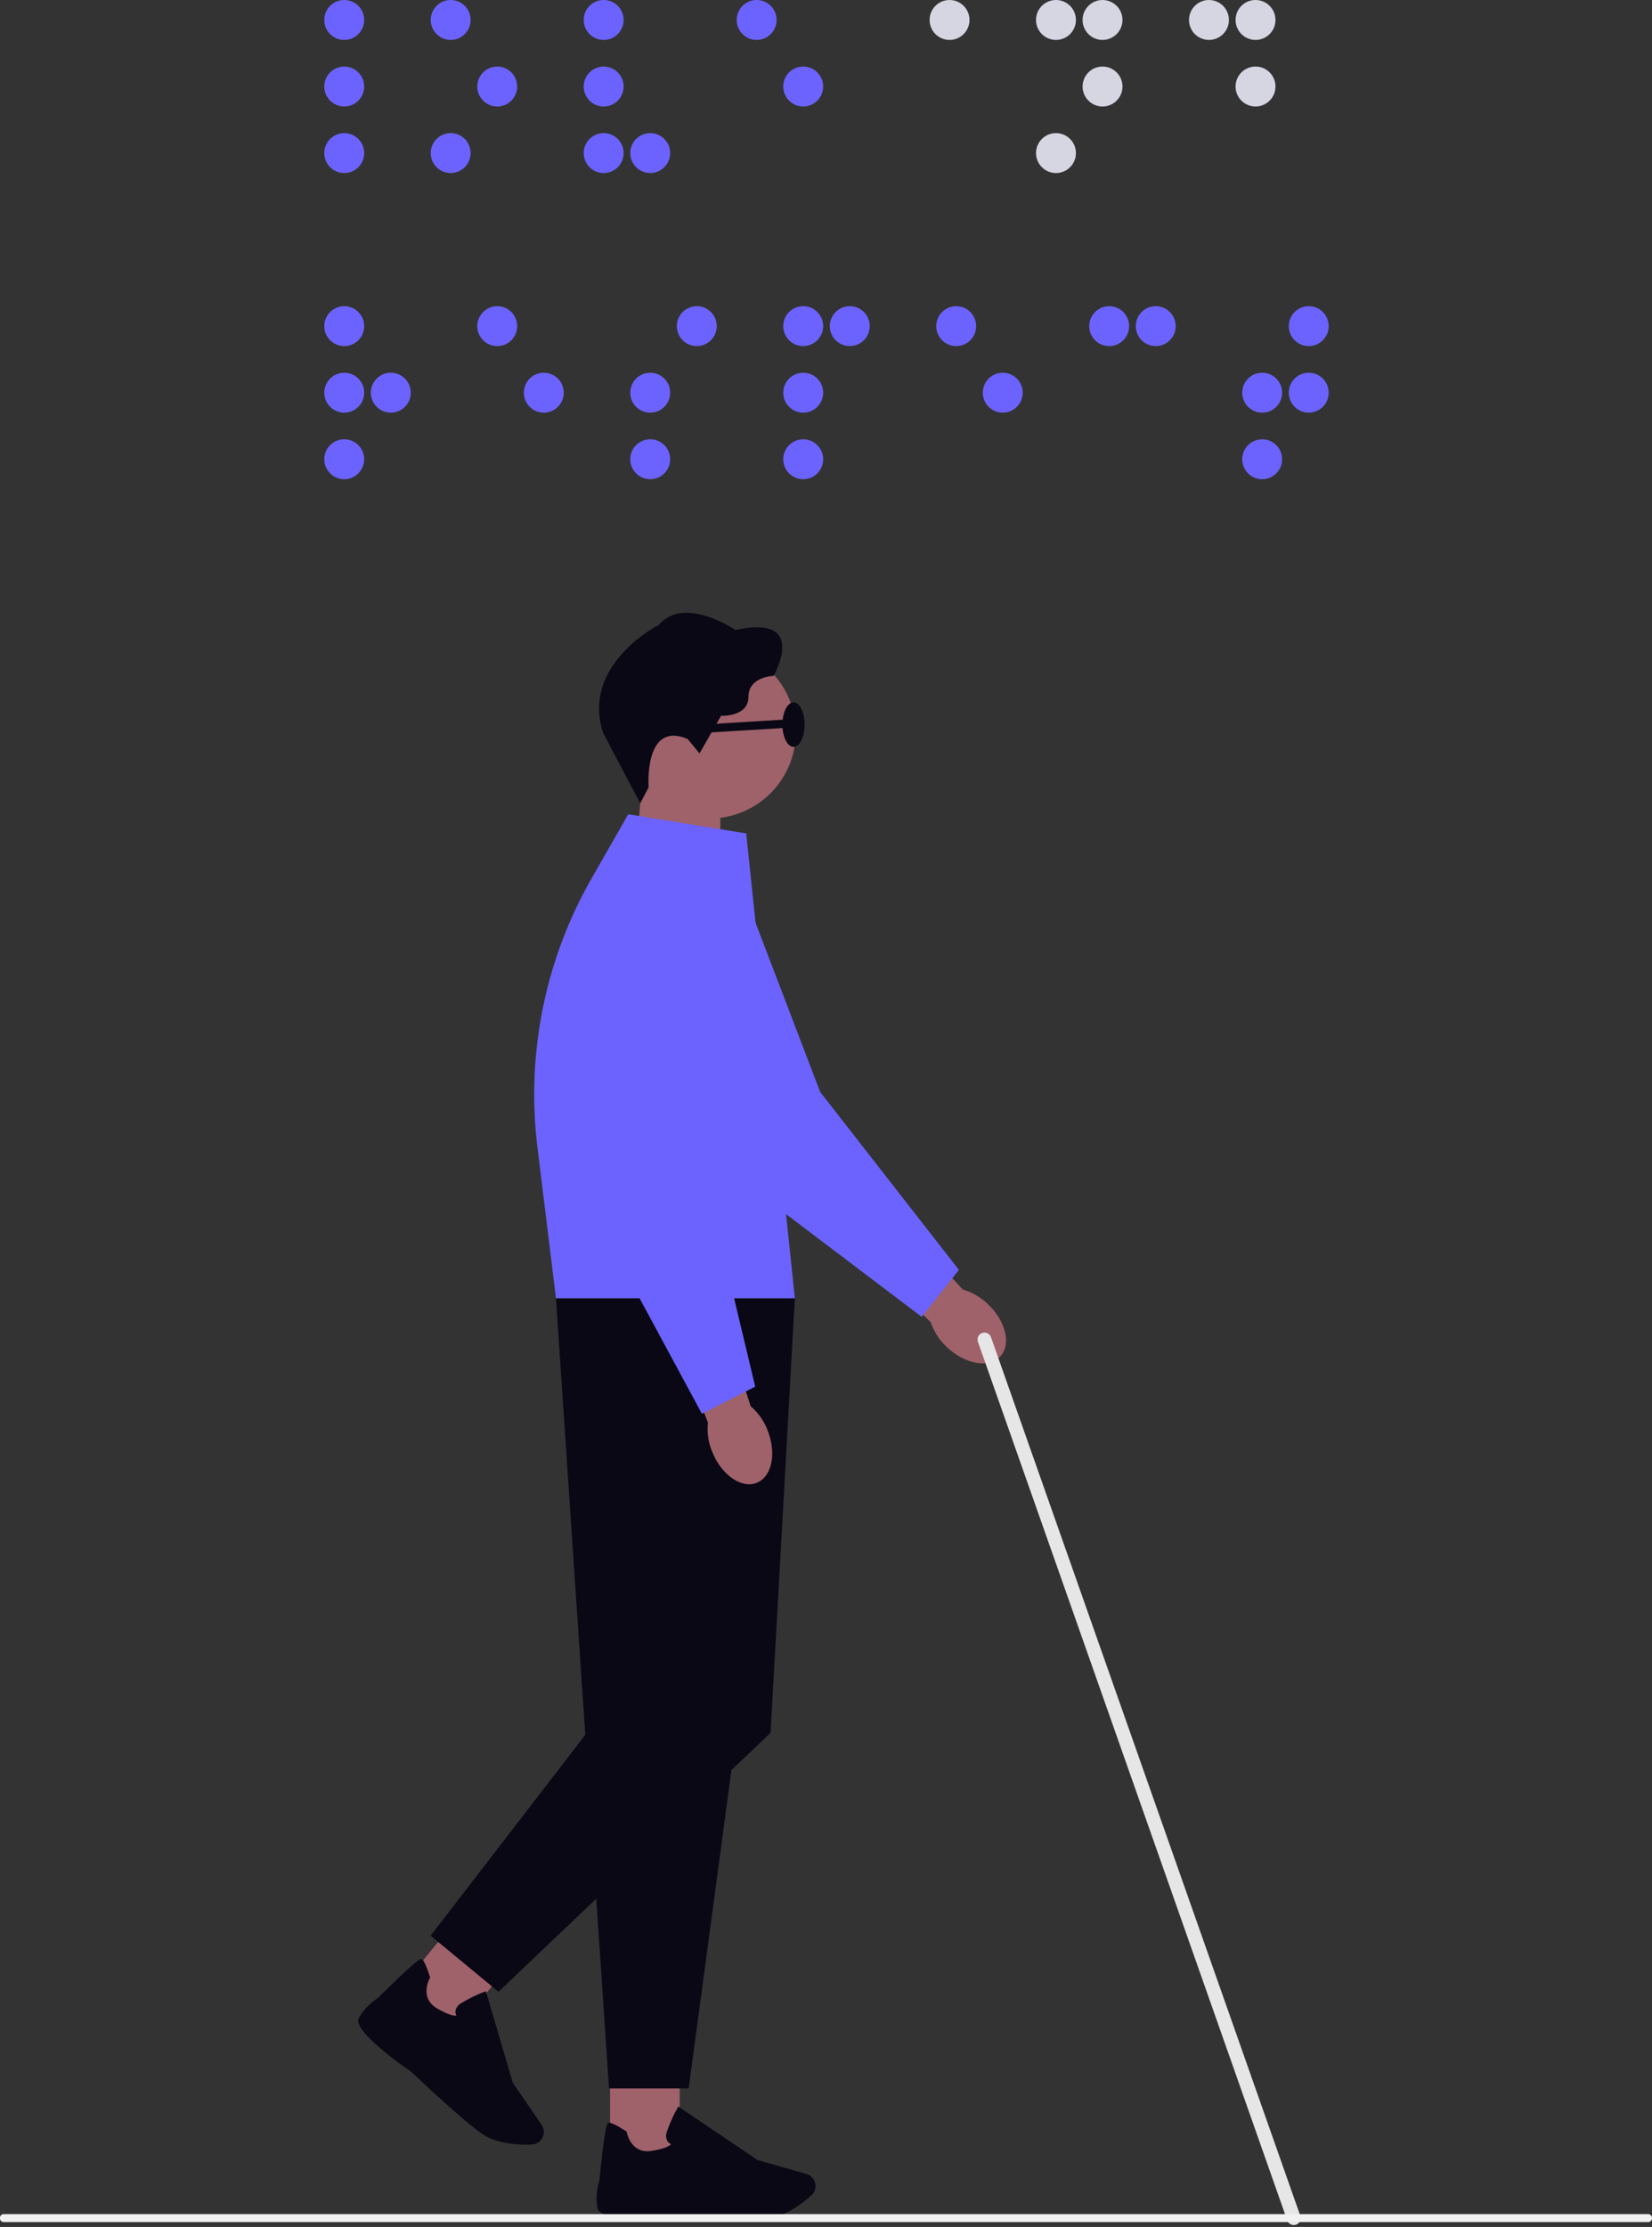 <svg xmlns="http://www.w3.org/2000/svg" width="595.414" height="802.123" viewBox="0 0 595.414 802.123"><rect x="0" y="0" width="595.414" height="802.123" fill="#333333" stroke="none"/><g transform="translate(-712 -206)"><g transform="translate(712 206)"><g transform="translate(129.113 220.72)"><g transform="translate(0 0)"><path d="M476.986,326.41h0a22,22,0,0,0-9.17-5.382L442.536,293.47l-13.33,12.778L456.3,332.835a21.6,21.6,0,0,0,5.754,8.882c6.485,6.2,15.08,7.792,19.2,3.56s2.23-12.67-4.243-18.856h-.024Z" transform="translate(-249.96 -77.299)" fill="#9f616a"/><path d="M569.889,335.411l-13.425,16.878-69.393-52.527-.06-.12-40.552-75.674a25.955,25.955,0,1,1,47.121-21.529L519.891,271.3l50,64.083v.024Z" transform="translate(-353.399 -98.707)" fill="#6c63ff"/><path d="M518.011,164.58H546.3v44.879L515.11,199.21Z" transform="translate(-415.793 -102.91)" fill="#9f616a"/><path d="M554.551,154.17a31.07,31.07,0,1,1-31.07-31.07A31.063,31.063,0,0,1,554.551,154.17Z" transform="translate(-396.833 -111.152)" fill="#9f616a"/><path d="M514.353,176.013l-3.033,5.754-13.378-25.424c-8.055-24.669,20.078-38.838,20.078-38.838,9.182-10.812,27.63,1.834,27.63,1.834,26.611-5.91,13.761,16.518,13.761,16.518s-9.074.2-9.074,7.54-9.889,6.833-9.889,6.833L532.7,163.787l-4.279-5.2c-15.907-6.737-14.073,17.429-14.073,17.429Z" transform="translate(-409.689 -113.133)" fill="#090814"/><rect width="25.101" height="35.613" transform="translate(90.758 521.528)" fill="#9f616a"/><path d="M540.908,602.64c-11.016,0-27.1-1.151-27.223-1.163-4.3.384-25.784,2.074-26.851-2.841a21.108,21.108,0,0,1,.671-9.889c2.074-20.534,2.841-20.773,3.3-20.905.731-.216,2.865.8,6.329,3.033l.216.144.048.252c.06.312,1.594,7.852,8.87,6.7,4.987-.791,6.6-1.894,7.12-2.433a3.067,3.067,0,0,1-1.319-1.1,3.857,3.857,0,0,1-.276-3.213,50.839,50.839,0,0,1,3.86-8.667l.324-.575L544.5,581.231l17.621,5.035a4.508,4.508,0,0,1,2.937,2.6h0a4.544,4.544,0,0,1-1.151,5.13c-3.2,2.877-9.566,7.8-16.23,8.415-1.774.168-4.124.228-6.761.228h0Z" transform="translate(-400.607 -23.946)" fill="#090814"/><rect width="25.101" height="35.613" transform="matrix(-0.771, -0.637, 0.637, -0.771, 34.258, 511.584)" fill="#9f616a"/><path d="M607.51,576.476c-8.487-7.024-20.15-18.16-20.234-18.244-3.56-2.433-21.193-14.828-18.88-19.3a20.915,20.915,0,0,1,6.821-7.192c14.684-14.516,15.415-14.2,15.859-14.013.707.3,1.7,2.433,2.949,6.365l.072.24-.12.228c-.168.288-3.788,7.084,2.553,10.824,4.351,2.565,6.293,2.745,7.036,2.661a3.059,3.059,0,0,1-.312-1.7,3.865,3.865,0,0,1,1.834-2.649,51.011,51.011,0,0,1,8.5-4.219l.611-.24,9.709,33.012,10.369,15.116a4.548,4.548,0,0,1,.6,3.884h0a4.559,4.559,0,0,1-4.159,3.224c-4.291.18-12.335-.084-17.861-3.86-1.462-1.007-3.308-2.457-5.346-4.136h0Z" transform="translate(-568.188 -32.748)" fill="#090814"/><path d="M578.791,319.1,540.528,603.708h-28.7L492.7,319.1h86.1Z" transform="translate(-421.433 -72.207)" fill="#090814"/><path d="M549.842,474.56,492.7,548.7l24.453,20.2,98.066-93.271L623.982,319.1l-17.537,15.679Z" transform="translate(-466.612 -72.207)" fill="#090814"/><path d="M569.107,180.575,586.643,348h-86.1l-6.677-54.337a156.8,156.8,0,0,1,19.515-96.9l13.21-23.087,42.518,6.9h0Z" transform="translate(-429.273 -101.104)" fill="#6c63ff"/><path d="M534.636,366.13h0a21.934,21.934,0,0,0-6.113-8.7L516.955,321.85l-17.441,6.1,13.605,35.422a21.476,21.476,0,0,0,1.546,10.477c3.32,8.319,10.489,13.342,15.991,11.208s7.276-10.609,3.956-18.928h.024Z" transform="translate(-387.083 -71.66)" fill="#9f616a"/><path d="M570.734,375.535l-19.215,9.781-41.343-76.585V308.6l-5.5-85.671a25.956,25.956,0,1,1,51.808,0l-4.639,73.564,18.892,79.054h0Z" transform="translate(-427.652 -96.804)" fill="#6c63ff"/></g><line x2="111.479" y2="316.457" transform="translate(225.708 261.757)" fill="none" stroke="#e6e6e6" stroke-linecap="round" stroke-width="5"/></g><g transform="translate(116.879 0)"><circle cx="7.192" cy="7.192" r="7.192" transform="translate(0)" fill="#6c63ff"/><circle cx="7.192" cy="7.192" r="7.192" transform="translate(0 23.974)" fill="#6c63ff"/><circle cx="7.192" cy="7.192" r="7.192" transform="translate(0 47.948)" fill="#6c63ff"/><circle cx="7.192" cy="7.192" r="7.192" transform="translate(38.358)" fill="#6c63ff"/><circle cx="7.192" cy="7.192" r="7.192" transform="translate(55.14 23.974)" fill="#6c63ff"/><circle cx="7.192" cy="7.192" r="7.192" transform="translate(38.358 47.948)" fill="#6c63ff"/><circle cx="7.192" cy="7.192" r="7.192" transform="translate(93.499)" fill="#6c63ff"/><circle cx="7.192" cy="7.192" r="7.192" transform="translate(93.499 23.974)" fill="#6c63ff"/><circle cx="7.192" cy="7.192" r="7.192" transform="translate(93.499 47.948)" fill="#6c63ff"/><circle cx="7.192" cy="7.192" r="7.192" transform="translate(110.281 47.948)" fill="#6c63ff"/><circle cx="7.192" cy="7.192" r="7.192" transform="translate(148.639)" fill="#6c63ff"/><circle cx="7.192" cy="7.192" r="7.192" transform="translate(165.421 23.974)" fill="#6c63ff"/><g transform="translate(218.164)"><circle cx="7.192" cy="7.192" r="7.192" fill="#d6d6e3"/><circle cx="7.192" cy="7.192" r="7.192" transform="translate(38.358)" fill="#d6d6e3"/><circle cx="7.192" cy="7.192" r="7.192" transform="translate(55.14 23.974)" fill="#d6d6e3"/><circle cx="7.192" cy="7.192" r="7.192" transform="translate(38.358 47.948)" fill="#d6d6e3"/><circle cx="7.192" cy="7.192" r="7.192" transform="translate(55.14)" fill="#d6d6e3"/><circle cx="7.192" cy="7.192" r="7.192" transform="translate(93.499)" fill="#d6d6e3"/><circle cx="7.192" cy="7.192" r="7.192" transform="translate(110.281 23.974)" fill="#d6d6e3"/><circle cx="7.192" cy="7.192" r="7.192" transform="translate(110.281)" fill="#d6d6e3"/></g><g transform="translate(0 110.281)"><circle cx="7.192" cy="7.192" r="7.192" fill="#6c63ff"/><circle cx="7.192" cy="7.192" r="7.192" transform="translate(0 23.974)" fill="#6c63ff"/><circle cx="7.192" cy="7.192" r="7.192" transform="translate(0 47.948)" fill="#6c63ff"/><circle cx="7.192" cy="7.192" r="7.192" transform="translate(16.782 23.974)" fill="#6c63ff"/><circle cx="7.192" cy="7.192" r="7.192" transform="translate(55.14)" fill="#6c63ff"/><circle cx="7.192" cy="7.192" r="7.192" transform="translate(71.922 23.974)" fill="#6c63ff"/><circle cx="7.192" cy="7.192" r="7.192" transform="translate(110.281 23.974)" fill="#6c63ff"/><circle cx="7.192" cy="7.192" r="7.192" transform="translate(110.281 47.948)" fill="#6c63ff"/><circle cx="7.192" cy="7.192" r="7.192" transform="translate(127.062)" fill="#6c63ff"/><circle cx="7.192" cy="7.192" r="7.192" transform="translate(165.421)" fill="#6c63ff"/><circle cx="7.192" cy="7.192" r="7.192" transform="translate(165.421 23.974)" fill="#6c63ff"/><circle cx="7.192" cy="7.192" r="7.192" transform="translate(165.421 47.948)" fill="#6c63ff"/><circle cx="7.192" cy="7.192" r="7.192" transform="translate(182.203)" fill="#6c63ff"/><circle cx="7.192" cy="7.192" r="7.192" transform="translate(220.561)" fill="#6c63ff"/><circle cx="7.192" cy="7.192" r="7.192" transform="translate(237.343 23.974)" fill="#6c63ff"/><circle cx="7.192" cy="7.192" r="7.192" transform="translate(275.701)" fill="#6c63ff"/><circle cx="7.192" cy="7.192" r="7.192" transform="translate(292.483)" fill="#6c63ff"/><circle cx="7.192" cy="7.192" r="7.192" transform="translate(347.623 23.974)" fill="#6c63ff"/><circle cx="7.192" cy="7.192" r="7.192" transform="translate(330.842 23.974)" fill="#6c63ff"/><circle cx="7.192" cy="7.192" r="7.192" transform="translate(330.842 47.948)" fill="#6c63ff"/><circle cx="7.192" cy="7.192" r="7.192" transform="translate(347.623)" fill="#6c63ff"/></g></g><path d="M15.179,488.623a1.324,1.324,0,0,0,1.19,1.433h593.02a1.455,1.455,0,0,0,0-2.865H16.369a1.324,1.324,0,0,0-1.19,1.433Z" transform="translate(-15.174 310.312)" fill="#f2f2f2"/></g><ellipse cx="4" cy="8" rx="4" ry="8" transform="translate(994 459)" fill="#090814"/><line x1="39.557" y2="2.397" transform="translate(954.737 466.718)" fill="none" stroke="#090814" stroke-width="3"/></g></svg>